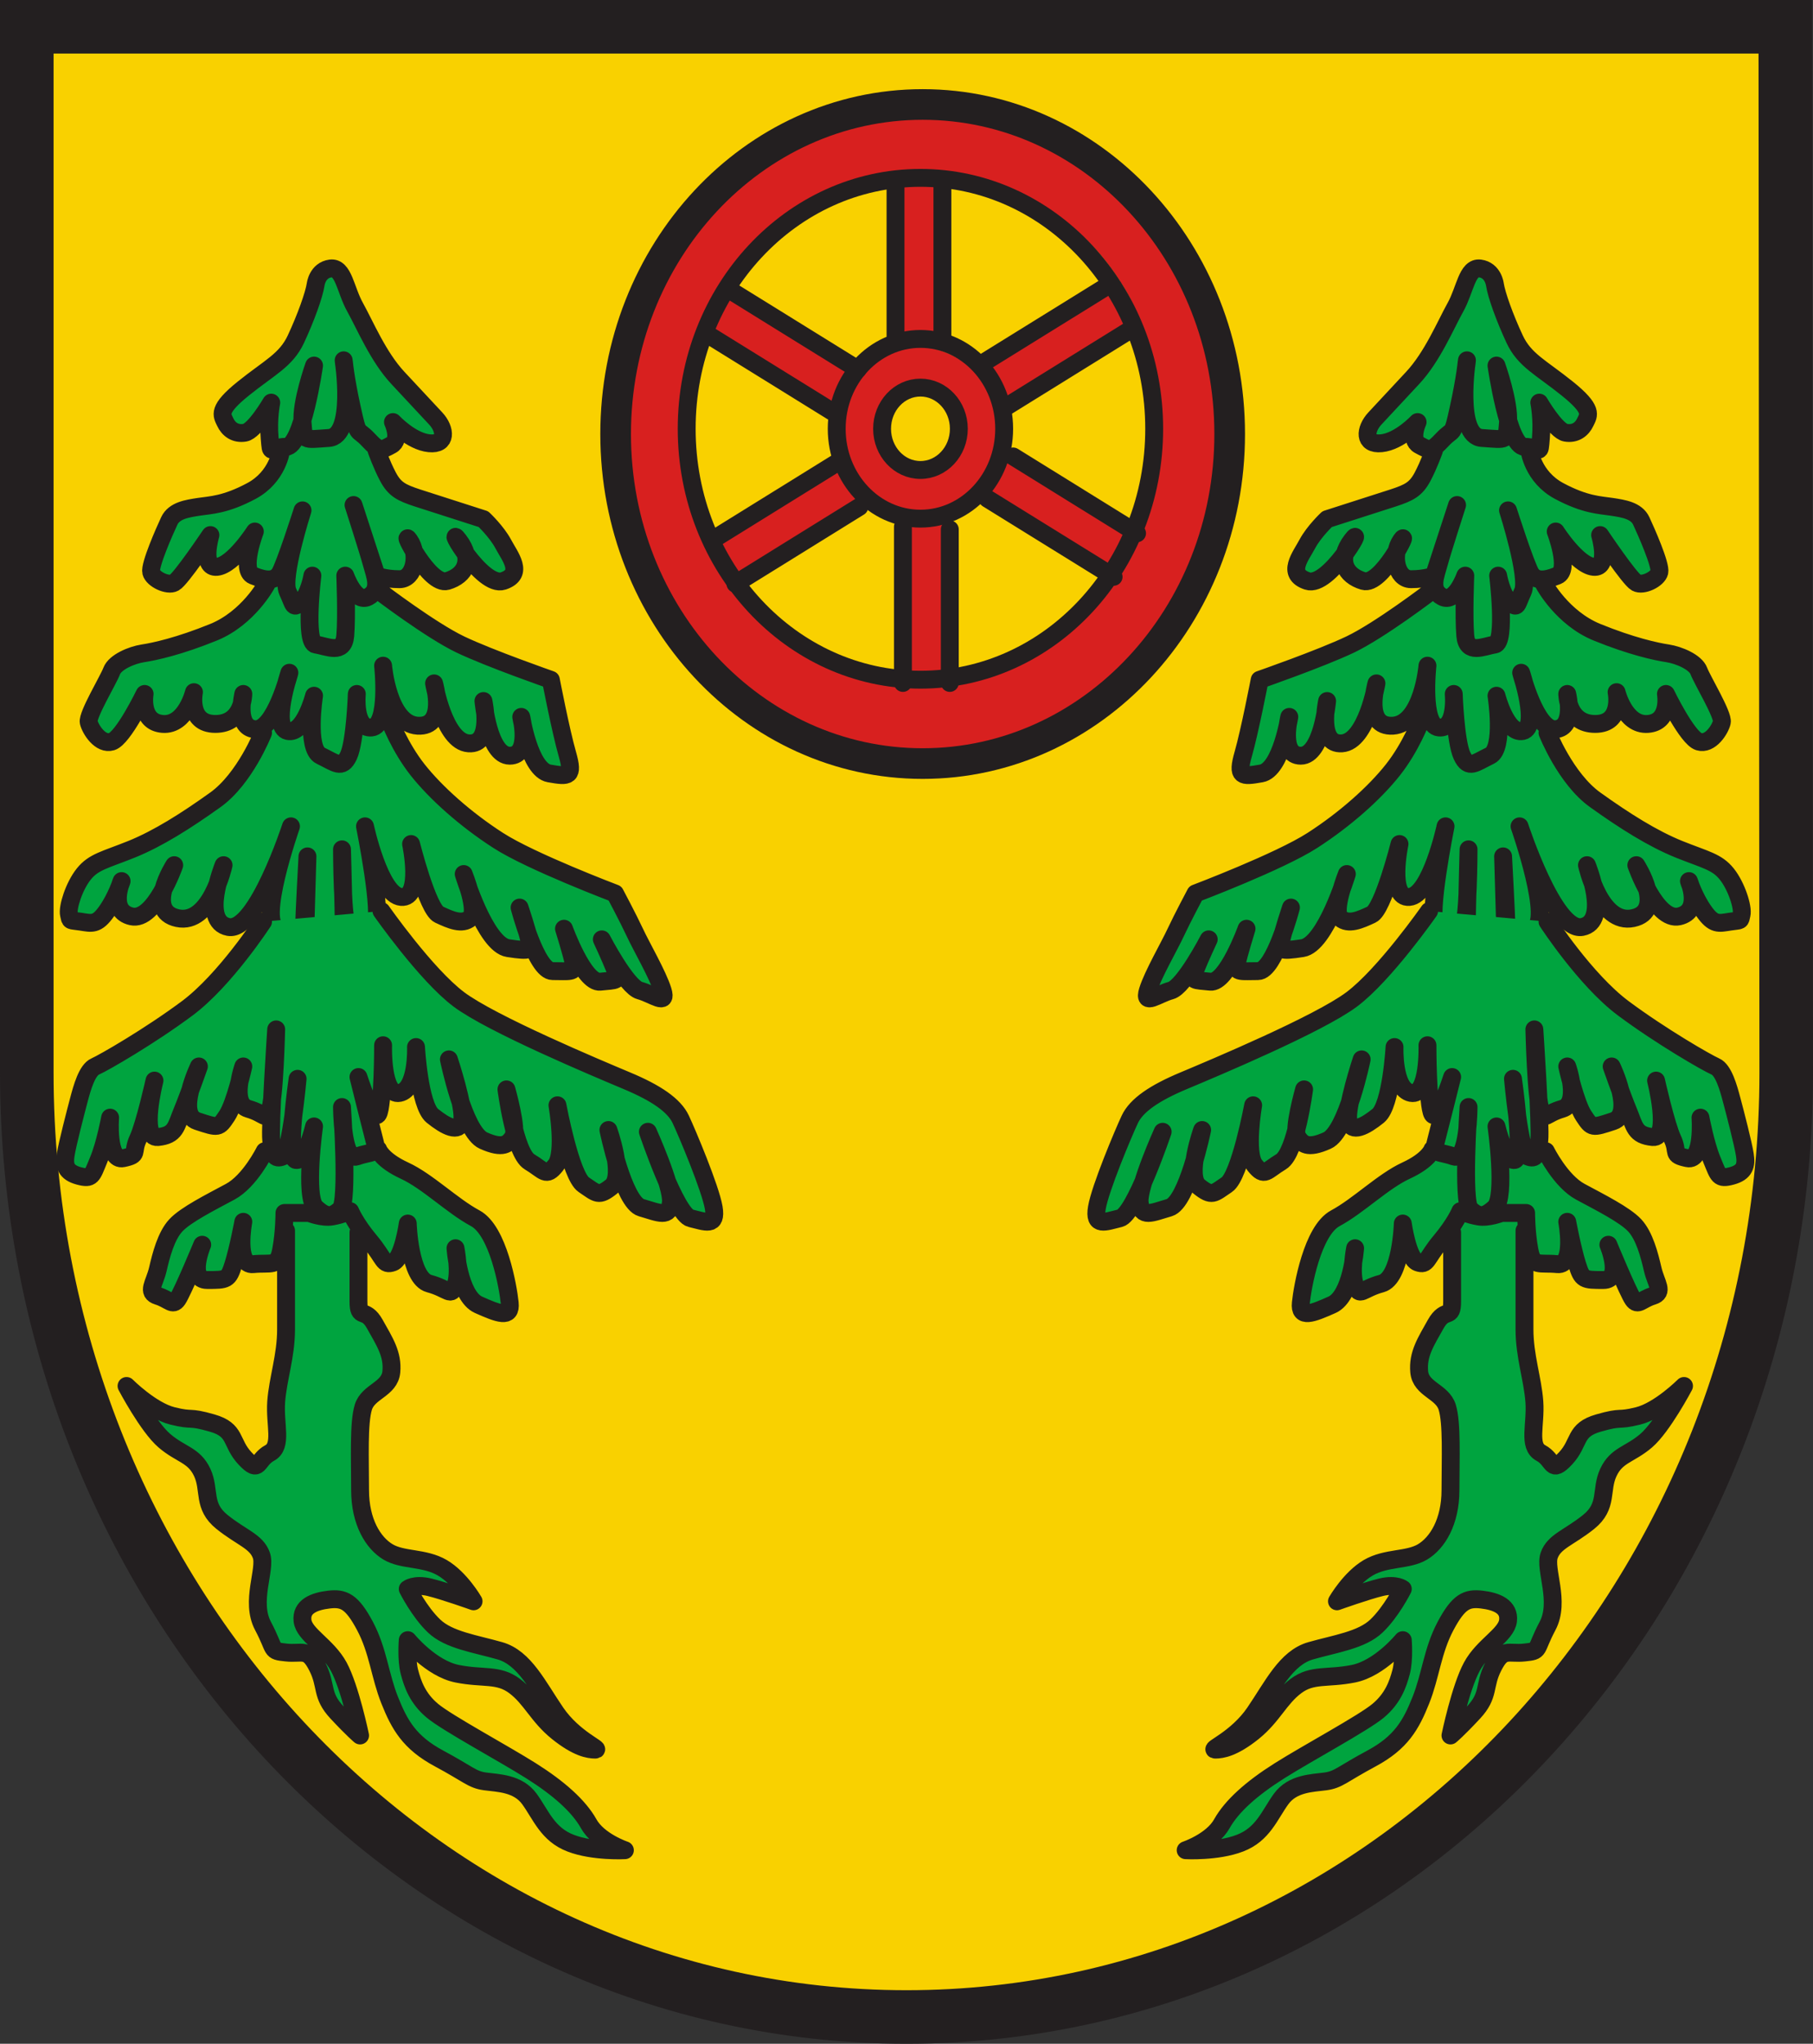 <?xml version="1.0" encoding="UTF-8" standalone="no"?>
<!-- Created with Inkscape (http://www.inkscape.org/) -->
<svg
   xmlns:dc="http://purl.org/dc/elements/1.1/"
   xmlns:cc="http://creativecommons.org/ns#"
   xmlns:rdf="http://www.w3.org/1999/02/22-rdf-syntax-ns#"
   xmlns:svg="http://www.w3.org/2000/svg"
   xmlns="http://www.w3.org/2000/svg"
   xmlns:sodipodi="http://sodipodi.sourceforge.net/DTD/sodipodi-0.dtd"
   xmlns:inkscape="http://www.inkscape.org/namespaces/inkscape"
   version="1.0"
   width="471.448"
   height="531.548"
   id="svg18774"
   sodipodi:version="0.32"
   inkscape:version="0.46"
   sodipodi:docname="Wappen_Bolstern.svg"
   inkscape:output_extension="org.inkscape.output.svg.inkscape">
  <rect width="100%" height="100%" fill="#333333" stroke="none"/>
  <sodipodi:namedview
     inkscape:window-height="850"
     inkscape:window-width="1440"
     inkscape:pageshadow="2"
     inkscape:pageopacity="0.0"
     guidetolerance="10.0"
     gridtolerance="10.0"
     objecttolerance="10.0"
     borderopacity="1.0"
     bordercolor="#666666"
     pagecolor="#ffffff"
     id="base"
     showgrid="false"
     inkscape:zoom="0.30550319"
     inkscape:cx="857.22391"
     inkscape:cy="395.76816"
     inkscape:window-x="-8"
     inkscape:window-y="22"
     inkscape:current-layer="svg18774" />
  <defs
     id="defs18776">
    <inkscape:perspective
       sodipodi:type="inkscape:persp3d"
       inkscape:vp_x="0 : 526.18109 : 1"
       inkscape:vp_y="0 : 1000 : 0"
       inkscape:vp_z="744.09448 : 526.18109 : 1"
       inkscape:persp3d-origin="372.04724 : 350.78739 : 1"
       id="perspective17" />
    <inkscape:perspective
       id="perspective2900"
       inkscape:persp3d-origin="230.06317 : 179.4325 : 1"
       inkscape:vp_z="460.12634 : 269.14874 : 1"
       inkscape:vp_y="0 : 1000 : 0"
       inkscape:vp_x="0 : 269.14874 : 1"
       sodipodi:type="inkscape:persp3d" />
    <clipPath
       id="clipPath3802"
       clipPathUnits="userSpaceOnUse">
      <path
         id="path3804"
         d="M 0.03,841.95 L 595.29,841.95 L 595.29,0.03 L 0.03,0.03 L 0.03,841.95 z" />
    </clipPath>
    <clipPath
       id="clipPath3796"
       clipPathUnits="userSpaceOnUse">
      <path
         id="path3798"
         d="M -0.138,841.445 L 595.138,841.445 L 595.138,-0.445 L -0.138,-0.445 L -0.138,841.445 z" />
    </clipPath>
    <inkscape:perspective
       id="perspective3788"
       inkscape:persp3d-origin="372.04724 : 350.78739 : 1"
       inkscape:vp_z="744.09448 : 526.18109 : 1"
       inkscape:vp_y="0 : 1000 : 0"
       inkscape:vp_x="0 : 526.18109 : 1"
       sodipodi:type="inkscape:persp3d" />
  </defs>
  <path
     style="fill:#f9d100;fill-opacity:1;stroke:#231f20;stroke-width:13.932;stroke-linecap:butt;stroke-linejoin:miter;stroke-miterlimit:4;stroke-dasharray:none;stroke-opacity:1"
     id="path1709"
     d="M 464.482,278.999 C 464.482,414.627 362.063,524.582 235.724,524.582 C 109.385,524.582 6.966,414.627 6.966,278.999 L 6.966,6.966 L 464.245,6.966 L 464.482,278.999 z" />
  <path
     style="fill:#00a43f;fill-opacity:1;fill-rule:evenodd;stroke:none;stroke-width:1px;stroke-linecap:butt;stroke-linejoin:miter;stroke-opacity:1"
     d="M 77.316,102.433 L 93.393,104.125 L 97.83,119.336 L 95.085,327.507 L 74.777,325.815 L 69.956,191.939 L 77.316,102.433 z"
     id="path5356"
     sodipodi:nodetypes="ccccccc" />
  <path
     style="fill:#00a43f;fill-opacity:1;fill-rule:evenodd;stroke:none;stroke-width:1px;stroke-linecap:butt;stroke-linejoin:miter;stroke-opacity:1"
     d="M 377.343,101.632 L 396.099,103.324 L 401.76,184.615 L 398.073,326.707 L 374.381,325.014 L 371.575,206.584 L 375.917,110.348 L 377.343,101.632 z"
     id="path5358"
     sodipodi:nodetypes="cccccccc" />
  <g
     id="g5376"
     transform="translate(159.746,-29.089)">
    <path
       sodipodi:nodetypes="cssssscccsscc"
       id="path5360"
       d="M 71.616,162.528 C 67.258,160.631 62.015,156.888 60.014,152.237 C 58.482,148.674 57.192,145.084 57.511,140.617 C 57.959,134.365 60.744,128.014 64.733,124.025 C 75.29,113.468 96.722,120.775 99.89,136.035 C 101.903,145.732 96.215,159.031 87.474,163.04 C 83.505,164.861 79.859,167.655 76.181,166.053 L 71.616,162.528 z M 86.756,148.972 C 89.845,143.629 92.841,131.932 81.26,130.627 C 76.826,130.127 74.252,130.831 71.12,134.937 C 66.917,140.447 68.58,147.36 74.295,150.864 L 86.756,148.972 z"
       style="opacity:1;fill:#d8201f;fill-opacity:1;fill-rule:nonzero;stroke:none;stroke-width:2.9;stroke-linecap:square;stroke-linejoin:miter;stroke-miterlimit:4;stroke-dasharray:none;stroke-opacity:1" />
    <path
       sodipodi:nodetypes="ccccc"
       id="path5362"
       d="M 74.393,160.618 L 85.865,164.854 L 86.838,219.572 L 73.727,208.895 L 74.393,160.618 z"
       style="opacity:1;fill:#d8201f;fill-opacity:1;fill-rule:nonzero;stroke:none;stroke-width:2.9;stroke-linecap:square;stroke-linejoin:miter;stroke-miterlimit:4;stroke-dasharray:none;stroke-opacity:1" />
    <path
       sodipodi:nodetypes="cssssssscccsssssccc"
       id="path5364"
       d="M 67.988,223.813 C 37.919,218.112 11.456,195.054 4.044,162.959 C 1.57,152.247 0.146,128.786 3.076,117.788 C 11.151,87.474 37.339,61.909 65.564,56.199 C 76.52,53.983 94.822,52.975 104.792,56.361 C 131.577,65.456 151.741,89.855 157.815,118.537 C 160.314,130.342 160.218,151.64 157.061,162.203 C 152.742,176.648 148.793,188.902 139.415,198.531 C 129.264,208.953 114.025,220.699 101.3,223.822 L 67.988,223.813 z M 120.623,188.105 C 135.227,173.641 141.935,157.791 140.958,136.238 C 140.25,120.607 137.584,109.726 128.098,97.399 C 120.101,87.007 106.754,78.113 94.021,75.145 C 86.562,73.406 73.345,73.414 66.549,75.162 C 47.178,80.145 31.859,95.582 24.517,114.753 C 20.838,124.358 18.918,130.71 18.986,142.034 C 22.544,174.716 34.022,192.027 63.255,201.282 C 88.989,208.179 102.066,206.457 120.623,188.105 z"
       style="opacity:1;fill:#d8201f;fill-opacity:1;fill-rule:nonzero;stroke:none;stroke-width:2.9;stroke-linecap:square;stroke-linejoin:miter;stroke-miterlimit:4;stroke-dasharray:none;stroke-opacity:1" />
    <path
       sodipodi:nodetypes="ccccc"
       id="path5366"
       d="M 72.7,73.342 L 84.465,74.341 L 84.132,119.051 L 72.7,117.385 L 72.7,73.342 z"
       style="opacity:1;fill:#d8201f;fill-opacity:1;fill-rule:nonzero;stroke:none;stroke-width:2.9;stroke-linecap:square;stroke-linejoin:miter;stroke-miterlimit:4;stroke-dasharray:none;stroke-opacity:1" />
    <path
       sodipodi:nodetypes="ccccc"
       id="path5368"
       d="M 95.268,123.273 L 132.377,101.847 C 129.327,106.061 137.489,107.603 137.947,111.884 C 137.29,112.495 97.66,140.328 97.512,134.945 L 95.268,123.273 z"
       style="opacity:1;fill:#d8201f;fill-opacity:1;fill-rule:nonzero;stroke:none;stroke-width:2.9;stroke-linecap:square;stroke-linejoin:miter;stroke-miterlimit:4;stroke-dasharray:none;stroke-opacity:1" />
    <path
       sodipodi:nodetypes="ccccc"
       id="path5370"
       d="M 96.737,157.068 L 102.948,147.208 C 111.268,155.803 124.901,160.537 134.878,166.908 C 135.254,167.279 129.275,178.284 128.726,178.261 C 119.166,167.936 108.075,165.198 96.737,157.068 z"
       style="opacity:1;fill:#d8201f;fill-opacity:1;fill-rule:nonzero;stroke:none;stroke-width:2.9;stroke-linecap:square;stroke-linejoin:miter;stroke-miterlimit:4;stroke-dasharray:none;stroke-opacity:1" />
    <path
       sodipodi:nodetypes="ccscc"
       id="path5372"
       d="M 24.103,169.214 C 33.088,164.617 49.181,153.202 57.55,150.823 C 60.626,154.94 69.59,155.168 64.9,158.146 C 54.239,164.914 22.072,192.14 27.906,178.308 C 26.164,175.351 26.754,171.336 24.103,169.214 z"
       style="opacity:1;fill:#d8201f;fill-opacity:1;fill-rule:nonzero;stroke:none;stroke-width:2.9;stroke-linecap:square;stroke-linejoin:miter;stroke-miterlimit:4;stroke-dasharray:none;stroke-opacity:1" />
    <path
       sodipodi:nodetypes="ccccc"
       id="path5374"
       d="M 20.582,112.343 L 27.571,102.994 L 62.01,125.927 C 60.92,128.091 56.691,133.877 55.393,135.917 C 48.648,129.116 22.216,118.714 20.582,112.343 z"
       style="opacity:1;fill:#d8201f;fill-opacity:1;fill-rule:nonzero;stroke:none;stroke-width:2.9;stroke-linecap:square;stroke-linejoin:miter;stroke-miterlimit:4;stroke-dasharray:none;stroke-opacity:1" />
  </g>
  <path
     style="fill:#00a43f;fill-opacity:1;stroke:#231f20;stroke-width:4.649;stroke-linecap:round;stroke-linejoin:round;stroke-miterlimit:4;stroke-dasharray:none;stroke-opacity:1"
     id="path1711"
     d="M 70.535,104.718 C 70.535,104.718 66.267,112.07 63.701,112.534 C 61.134,112.982 59.419,111.607 58.568,109.769 C 57.717,107.931 56.434,106.556 63.268,101.057 C 70.117,95.543 74.385,93.705 76.951,88.19 C 79.517,82.691 81.666,76.714 82.084,73.964 C 82.084,73.964 82.516,70.288 85.933,69.825 C 89.365,69.376 89.783,75.339 92.35,79.927 C 94.916,84.529 98.333,92.793 103.466,98.292 C 108.599,103.807 110.747,106.108 113.313,108.857 C 115.879,111.607 116.298,115.746 111.597,115.283 C 106.897,114.82 102.183,109.769 102.183,109.769 C 102.183,109.769 104.331,114.372 101.764,115.746 C 99.198,117.121 98.766,117.585 95.767,114.372 C 92.782,111.159 93.214,113.908 91.499,106.108 C 89.783,98.292 89.365,93.705 89.365,93.705 C 89.365,93.705 92.35,113.445 85.515,113.908 C 78.667,114.372 79.099,114.82 78.667,109.769 C 78.234,104.718 81.666,95.079 81.666,95.079 C 81.666,95.079 78.667,116.21 74.385,116.21 C 70.117,116.21 70.535,118.959 70.117,113.908 C 69.684,108.857 70.535,104.718 70.535,104.718 z M 73.101,117.121 C 73.101,117.121 72.251,124.01 65.402,127.686 C 58.568,131.348 54.718,131.348 51.72,131.811 C 48.735,132.274 45.304,132.737 44.02,135.487 C 42.737,138.237 38.888,146.964 39.32,148.802 C 39.752,150.64 43.602,152.478 45.304,151.551 C 47.019,150.64 54.718,139.163 54.718,139.163 C 54.718,139.163 52.152,147.875 56.434,147.427 C 60.702,146.964 66.267,138.237 66.267,138.237 C 66.267,138.237 62.417,148.338 65.835,149.713 C 69.252,151.103 71.4,151.103 72.683,149.265 C 73.966,147.427 78.667,132.737 78.667,132.737 C 78.667,132.737 73.101,150.177 74.817,153.853 C 76.533,157.529 76.1,158.44 78.234,156.602 C 80.382,154.764 81.233,149.713 81.233,149.713 C 81.233,149.713 79.099,167.167 82.084,167.631 C 85.083,168.079 89.365,170.38 89.783,165.329 C 90.215,160.278 89.783,149.713 89.783,149.713 C 89.783,149.713 92.35,157.066 95.767,155.227 C 99.198,153.389 97.482,149.713 96.631,146.5 C 95.767,143.287 91.931,131.348 91.931,131.348 L 97.915,149.713 C 97.915,149.713 100.049,150.64 103.898,150.64 C 107.748,150.64 109.031,144.214 106.465,140.538 C 103.898,136.862 111.597,152.478 116.298,151.103 C 120.998,149.713 123.146,145.589 119.297,140.538 C 115.447,135.487 125.28,152.926 130.845,151.103 C 136.397,149.265 132.547,144.662 130.845,141.449 C 129.13,138.237 125.713,135.024 125.713,135.024 C 125.713,135.024 112.881,130.899 108.599,129.524 C 104.331,128.135 102.615,127.223 100.899,124.01 C 99.198,120.797 97.915,117.121 97.915,117.121 M 69.252,152.015 C 69.252,152.015 64.551,160.742 55.569,164.418 C 46.587,168.079 40.171,169.469 37.186,169.917 C 34.187,170.38 29.919,172.218 29.054,174.505 C 28.204,176.806 22.638,185.996 23.071,187.834 C 23.503,189.657 26.069,193.797 29.054,192.885 C 32.053,191.959 37.604,180.482 37.604,180.482 C 37.604,180.482 36.321,187.834 42.319,188.283 C 48.302,188.746 50.436,180.019 50.436,180.019 C 50.436,180.019 48.735,188.283 56.001,188.283 C 63.268,188.283 63.268,180.482 63.268,180.482 C 63.268,180.482 61.134,189.209 66.267,189.657 C 71.4,190.121 75.249,174.968 75.249,174.968 C 75.249,174.968 70.535,189.209 74.817,190.121 C 79.099,191.047 81.666,180.945 81.666,180.945 C 81.666,180.945 79.517,194.708 83.367,196.547 C 87.217,198.385 88.932,200.223 90.648,196.547 C 92.35,192.885 92.782,180.482 92.782,180.482 C 92.782,180.482 91.931,189.657 96.631,189.209 C 101.332,188.746 99.616,173.13 99.616,173.13 C 99.616,173.13 100.899,188.283 108.599,188.746 C 116.298,189.209 112.881,177.733 112.881,177.733 C 112.881,177.733 115.447,192.885 121.863,193.334 C 128.279,193.797 125.713,182.32 125.713,182.32 C 125.713,182.32 126.996,196.547 132.547,196.547 C 138.112,196.547 135.546,186.445 135.546,186.445 C 135.546,186.445 137.68,200.223 142.813,201.149 C 147.945,202.061 149.229,202.061 147.527,196.098 C 145.811,190.121 143.245,176.806 143.245,176.806 C 143.245,176.806 127.414,171.292 119.729,167.631 C 112.03,163.955 98.766,153.853 98.766,153.853 M 68.401,190.584 C 68.401,190.584 63.701,202.524 56.001,208.023 C 48.302,213.537 41.036,218.125 34.187,220.89 C 27.353,223.639 24.354,224.102 21.788,227.315 C 19.221,230.528 17.506,236.042 17.938,237.866 C 18.37,239.704 17.938,239.255 20.937,239.704 C 23.922,240.167 25.205,240.63 27.771,236.954 C 30.338,233.278 31.621,229.153 31.621,229.153 C 31.621,229.153 28.204,236.954 34.187,238.329 C 40.171,239.704 45.304,225.014 45.304,225.014 C 45.304,225.014 37.604,236.954 46.168,238.792 C 54.718,240.63 58.136,225.014 58.136,225.014 C 58.136,225.014 52.152,239.704 59.419,241.093 C 66.685,242.468 75.668,214.912 75.668,214.912 C 75.668,214.912 66.685,240.63 72.251,241.542 C 77.816,242.468 79.099,242.917 79.099,240.63 C 79.099,238.329 79.95,222.728 79.95,222.728 L 79.099,252.107 C 79.099,252.107 79.95,253.482 82.516,253.945 C 85.083,254.408 88.932,256.231 89.365,253.018 C 89.783,249.806 88.932,220.89 88.932,220.89 C 88.932,220.89 88.932,241.093 90.648,241.542 C 92.35,242.005 95.348,242.917 97.482,240.63 C 99.616,238.329 94.916,214.912 94.916,214.912 C 94.916,214.912 98.766,232.83 104.331,233.278 C 109.882,233.741 106.897,219.515 106.897,219.515 C 106.897,219.515 111.165,236.491 114.164,237.866 C 117.163,239.255 120.147,240.63 122.295,238.792 C 124.429,236.954 120.58,227.315 120.58,227.315 C 120.58,227.315 126.131,245.681 132.129,246.593 C 138.112,247.519 138.112,247.056 137.68,244.755 C 137.261,242.468 135.113,236.042 135.113,236.042 C 135.113,236.042 139.395,252.57 143.677,252.57 C 147.945,252.57 149.661,253.018 149.229,250.732 C 148.81,248.431 146.662,241.542 146.662,241.542 C 146.662,241.542 151.795,255.783 156.077,255.32 C 160.345,254.856 161.21,255.32 159.927,252.107 C 158.643,248.894 156.495,244.306 156.495,244.306 C 156.495,244.306 162.911,256.695 166.343,257.621 C 169.76,258.533 173.609,261.745 172.326,257.621 C 171.043,253.482 166.761,246.144 165.059,242.468 C 163.344,238.792 159.927,232.366 159.927,232.366 C 159.927,232.366 138.112,224.102 129.562,218.588 C 120.998,213.074 113.313,206.185 108.599,200.223 C 103.898,194.26 101.332,187.371 101.332,187.371" />
  <path
     style="fill:#00a43f;fill-opacity:1;stroke:#231f20;stroke-width:4.649;stroke-linecap:round;stroke-linejoin:round;stroke-miterlimit:4;stroke-dasharray:none;stroke-opacity:1"
     id="path1713"
     d="M 68.401,239.704 C 68.401,239.704 58.568,254.856 48.735,262.209 C 38.888,269.546 26.92,276.435 24.786,277.362 C 22.638,278.273 21.355,282.861 20.504,286.089 C 19.654,289.301 17.506,297.565 17.087,300.315 C 16.655,303.065 17.087,304.903 20.504,305.829 C 23.922,306.741 23.922,305.829 25.637,301.69 C 27.353,297.565 28.636,290.676 28.636,290.676 C 28.636,290.676 27.771,302.153 32.053,301.226 C 36.321,300.315 34.187,299.852 35.903,296.176 C 37.604,292.514 40.171,281.038 40.171,281.038 C 40.171,281.038 36.321,296.176 41.036,295.727 C 45.736,295.264 45.736,292.963 47.451,288.838 C 49.153,284.699 51.72,277.362 51.72,277.362 C 51.72,277.362 45.736,289.75 51.301,291.588 C 56.852,293.426 56.852,293.426 59,290.213 C 61.134,287 63.268,277.362 63.268,277.362 C 63.268,277.362 59.851,287 64.551,288.375 C 69.252,289.75 68.833,291.588 70.117,288.838 C 71.4,286.089 71.818,267.723 71.818,267.723 C 71.818,267.723 70.117,292.963 70.535,296.639 C 70.967,300.315 71.4,301.69 73.534,300.778 C 75.668,299.852 77.384,280.574 77.384,280.574 C 77.384,280.574 74.385,301.226 76.951,301.69 C 79.517,302.153 81.666,292.963 81.666,292.963 C 81.666,292.963 79.099,311.328 82.084,314.093 C 85.083,316.843 86.366,316.379 88.5,314.541 C 90.648,312.718 88.932,287.912 88.932,287.912 C 88.932,287.912 88.932,302.153 92.782,300.778 C 96.631,299.403 98.333,300.315 97.482,297.102 C 96.631,293.889 93.214,280.111 93.214,280.111 C 93.214,280.111 97.05,292.051 98.333,289.75 C 99.616,287.463 99.616,271.847 99.616,271.847 C 99.616,271.847 99.198,285.162 103.898,284.251 C 108.599,283.324 108.18,272.311 108.18,272.311 C 108.18,272.311 109.031,287.463 112.448,290.213 C 115.879,292.963 119.297,294.801 120.147,291.588 C 120.998,288.375 116.73,275.523 116.73,275.523 C 116.73,275.523 120.58,294.352 125.713,296.639 C 130.845,298.94 132.129,297.565 133.412,295.727 C 134.695,293.889 131.696,283.324 131.696,283.324 C 131.696,283.324 133.83,299.852 137.68,302.153 C 141.529,304.454 141.962,306.277 144.528,303.065 C 147.095,299.852 144.961,287.463 144.961,287.463 C 144.961,287.463 148.378,305.829 151.795,308.115 C 155.226,310.417 155.645,311.328 159.062,308.579 C 162.493,305.829 158.211,293.889 158.211,293.889 C 158.211,293.889 162.061,312.718 166.761,314.093 C 171.475,315.468 174.042,316.843 174.46,312.718 C 174.893,308.579 168.477,294.352 168.477,294.352 C 168.477,294.352 175.743,315.931 179.593,316.843 C 183.443,317.769 186.441,319.144 185.59,314.093 C 184.726,309.042 178.742,294.801 177.027,291.14 C 175.325,287.463 170.611,284.251 162.911,281.038 C 155.226,277.81 127.847,266.333 119.297,259.907 C 110.747,253.482 99.198,236.954 99.198,236.954 M 68.833,299.403 C 68.833,299.403 64.984,307.204 59.851,309.954 C 54.718,312.718 48.302,315.931 45.736,318.681 C 43.17,321.43 41.886,326.481 41.036,330.157 C 40.171,333.833 38.037,336.12 41.036,337.046 C 44.02,337.958 44.885,339.796 46.168,337.958 C 47.451,336.12 52.584,323.732 52.584,323.732 C 52.584,323.732 48.735,332.907 53.867,332.907 C 59,332.907 59.419,332.907 60.702,328.782 C 61.985,324.643 63.268,317.769 63.268,317.769 C 63.268,317.769 61.134,329.246 65.835,328.782 C 70.535,328.319 72.251,329.694 73.101,325.106 C 73.966,320.519 73.966,315.468 73.966,315.468 L 80.382,315.468 C 80.382,315.468 83.799,316.843 86.366,316.379 C 88.932,315.931 91.066,315.004 91.066,315.004 C 91.066,315.004 92.35,318.217 96.199,322.805 C 100.049,327.408 99.616,329.246 102.183,328.319 C 104.749,327.408 106.032,318.217 106.032,318.217 C 106.032,318.217 106.465,332.459 111.597,333.833 C 116.73,335.208 117.163,337.51 118.446,334.297 C 119.729,331.084 118.446,324.643 118.446,324.643 C 118.446,324.643 119.297,337.046 124.429,339.348 C 129.562,341.634 132.98,343.009 132.547,338.884 C 132.129,334.745 129.562,320.055 123.579,316.843 C 117.581,313.63 111.165,307.204 105.181,304.454 C 99.198,301.69 98.333,298.94 98.333,298.94 M 74.385,320.055 C 74.385,320.055 74.385,338.884 74.385,345.773 C 74.385,352.662 72.251,358.625 71.818,364.587 C 71.4,370.565 73.534,376.079 70.117,377.902 C 66.685,379.74 67.55,383.416 63.701,379.292 C 59.851,375.152 61.567,371.94 55.151,370.102 C 48.735,368.263 50.436,369.638 44.885,368.263 C 39.32,366.889 32.904,360.463 32.904,360.463 C 32.904,360.463 38.469,371.028 42.737,374.689 C 47.019,378.365 50.436,378.365 52.584,382.953 C 54.718,387.556 52.584,391.68 57.717,395.819 C 62.85,399.944 66.685,400.87 67.969,404.532 C 69.252,408.208 64.984,416.472 68.401,422.897 C 71.818,429.338 70.117,429.338 74.385,429.786 C 78.667,430.25 79.95,428.411 82.516,433.462 C 85.083,438.513 83.367,440.815 87.649,445.402 C 91.931,449.99 93.633,451.365 93.633,451.365 C 93.633,451.365 91.066,438.977 88.081,433.462 C 85.083,427.948 79.099,425.199 78.667,421.522 C 78.234,417.846 81.666,416.472 85.515,416.023 C 89.365,415.56 91.499,416.472 94.916,422.897 C 98.333,429.338 98.766,435.764 101.332,442.189 C 103.898,448.615 106.465,453.203 114.164,457.342 C 121.863,461.467 122.714,462.842 126.131,463.305 C 129.562,463.768 134.695,463.768 137.68,467.892 C 140.679,472.032 142.394,477.083 148.378,479.369 C 154.361,481.67 162.493,481.207 162.493,481.207 C 162.493,481.207 155.645,478.921 153.078,474.318 C 150.512,469.731 145.379,465.143 138.112,460.555 C 130.845,455.967 116.298,448.152 112.448,444.939 C 108.599,441.726 107.315,438.05 106.465,434.837 C 105.614,431.624 106.032,426.573 106.032,426.573 C 106.032,426.573 112.03,433.926 118.864,435.3 C 125.713,436.675 129.562,435.3 133.83,438.513 C 138.112,441.726 139.828,446.314 144.961,450.453 C 150.093,454.578 153.078,455.041 154.794,455.041 C 156.495,455.041 149.229,452.291 144.528,445.402 C 139.828,438.513 136.397,431.161 129.981,429.338 C 123.579,427.5 116.73,426.573 112.881,422.897 C 109.031,419.236 106.032,413.259 106.032,413.259 C 106.032,413.259 107.748,411.884 111.597,412.795 C 115.447,413.722 123.146,416.472 123.146,416.472 C 123.146,416.472 119.729,410.509 115.015,407.744 C 110.314,404.995 104.749,405.921 100.899,403.62 C 97.05,401.319 93.633,395.819 93.633,387.556 C 93.633,379.292 93.214,370.102 94.483,365.977 C 95.767,361.838 101.332,361.374 101.764,356.787 C 102.183,352.199 100.049,348.986 97.482,344.399 C 94.916,339.796 93.214,343.472 93.214,338.421 C 93.214,333.37 93.214,320.519 93.214,320.519" />
  <path
     style="fill:#00a43f;fill-opacity:1;stroke:#231f20;stroke-width:4.649;stroke-linecap:round;stroke-linejoin:round;stroke-miterlimit:4;stroke-dasharray:none;stroke-opacity:1"
     id="path1715"
     d="M 400.275,104.718 C 400.275,104.718 404.543,112.07 407.11,112.534 C 409.676,112.982 411.391,111.607 412.242,109.769 C 413.107,107.931 414.39,106.556 407.542,101.057 C 400.693,95.543 396.425,93.705 393.859,88.19 C 391.293,82.691 389.145,76.714 388.726,73.964 C 388.726,73.964 388.294,70.288 384.877,69.825 C 381.459,69.376 381.027,75.339 378.461,79.927 C 375.894,84.529 372.477,92.793 367.344,98.292 C 362.211,103.807 360.077,106.108 357.511,108.857 C 354.945,111.607 354.512,115.746 359.213,115.283 C 363.927,114.82 368.628,109.769 368.628,109.769 C 368.628,109.769 366.48,114.372 369.046,115.746 C 371.612,117.121 372.045,117.585 375.044,114.372 C 378.028,111.159 377.61,113.908 379.311,106.108 C 381.027,98.292 381.459,93.705 381.459,93.705 C 381.459,93.705 378.461,113.445 385.309,113.908 C 392.144,114.372 391.711,114.82 392.144,109.769 C 392.576,104.718 389.145,95.079 389.145,95.079 C 389.145,95.079 392.144,116.21 396.425,116.21 C 400.693,116.21 400.275,118.959 400.693,113.908 C 401.126,108.857 400.275,104.718 400.275,104.718 z M 397.709,117.121 C 397.709,117.121 398.559,124.01 405.408,127.686 C 412.242,131.348 416.092,131.348 419.091,131.811 C 422.075,132.274 425.507,132.737 426.79,135.487 C 428.073,138.237 431.923,146.964 431.49,148.802 C 431.058,150.64 427.208,152.478 425.507,151.551 C 423.791,150.64 416.092,139.163 416.092,139.163 C 416.092,139.163 418.658,147.875 414.39,147.427 C 410.108,146.964 404.543,138.237 404.543,138.237 C 404.543,138.237 408.393,148.338 404.975,149.713 C 401.558,151.103 399.41,151.103 398.127,149.265 C 396.844,147.427 392.144,132.737 392.144,132.737 C 392.144,132.737 397.709,150.177 395.993,153.853 C 394.277,157.529 394.71,158.44 392.576,156.602 C 390.442,154.764 389.577,149.713 389.577,149.713 C 389.577,149.713 391.711,167.167 388.726,167.631 C 385.727,168.079 381.459,170.38 381.027,165.329 C 380.595,160.278 381.027,149.713 381.027,149.713 C 381.027,149.713 378.461,157.066 375.044,155.227 C 371.612,153.389 373.328,149.713 374.179,146.5 C 375.044,143.287 378.893,131.348 378.893,131.348 L 372.896,149.713 C 372.896,149.713 370.761,150.64 366.912,150.64 C 363.062,150.64 361.779,144.214 364.346,140.538 C 366.912,136.862 359.213,152.478 354.512,151.103 C 349.812,149.713 347.664,145.589 351.514,140.538 C 355.363,135.487 345.53,152.926 339.965,151.103 C 334.414,149.265 338.263,144.662 339.965,141.449 C 341.68,138.237 345.098,135.024 345.098,135.024 C 345.098,135.024 357.93,130.899 362.211,129.524 C 366.48,128.135 368.195,127.223 369.911,124.01 C 371.612,120.797 372.896,117.121 372.896,117.121 M 401.558,152.015 C 401.558,152.015 406.259,160.742 415.241,164.418 C 424.223,168.079 430.639,169.469 433.624,169.917 C 436.623,170.38 440.905,172.218 441.756,174.505 C 442.607,176.806 448.172,185.996 447.74,187.834 C 447.321,189.657 444.755,193.797 441.756,192.885 C 438.757,191.959 433.206,180.482 433.206,180.482 C 433.206,180.482 434.489,187.834 428.492,188.283 C 422.508,188.746 420.374,180.019 420.374,180.019 C 420.374,180.019 422.075,188.283 414.809,188.283 C 407.542,188.283 407.542,180.482 407.542,180.482 C 407.542,180.482 409.676,189.209 404.543,189.657 C 399.41,190.121 395.561,174.968 395.561,174.968 C 395.561,174.968 400.275,189.209 395.993,190.121 C 391.711,191.047 389.145,180.945 389.145,180.945 C 389.145,180.945 391.293,194.708 387.443,196.547 C 383.593,198.385 381.878,200.223 380.176,196.547 C 378.461,192.885 378.028,180.482 378.028,180.482 C 378.028,180.482 378.893,189.657 374.179,189.209 C 369.478,188.746 371.194,173.13 371.194,173.13 C 371.194,173.13 369.911,188.283 362.211,188.746 C 354.512,189.209 357.93,177.733 357.93,177.733 C 357.93,177.733 355.363,192.885 348.947,193.334 C 342.531,193.797 345.098,182.32 345.098,182.32 C 345.098,182.32 343.814,196.547 338.263,196.547 C 332.698,196.547 335.264,186.445 335.264,186.445 C 335.264,186.445 333.13,200.223 327.998,201.149 C 322.865,202.061 321.582,202.061 323.297,196.098 C 324.999,190.121 327.565,176.806 327.565,176.806 C 327.565,176.806 343.396,171.292 351.095,167.631 C 358.794,163.955 372.045,153.853 372.045,153.853 M 402.409,190.584 C 402.409,190.584 407.11,202.524 414.809,208.023 C 422.508,213.537 429.775,218.125 436.623,220.89 C 443.471,223.639 446.456,224.102 449.023,227.315 C 451.589,230.528 453.305,236.042 452.872,237.866 C 452.44,239.704 452.872,239.255 449.874,239.704 C 446.889,240.167 445.605,240.63 443.039,236.954 C 440.473,233.278 439.189,229.153 439.189,229.153 C 439.189,229.153 442.607,236.954 436.623,238.329 C 430.639,239.704 425.507,225.014 425.507,225.014 C 425.507,225.014 433.206,236.954 424.642,238.792 C 416.092,240.63 412.675,225.014 412.675,225.014 C 412.675,225.014 418.658,239.704 411.391,241.093 C 404.125,242.468 395.142,214.912 395.142,214.912 C 395.142,214.912 404.125,240.63 398.559,241.542 C 392.994,242.468 391.711,242.917 391.711,240.63 C 391.711,238.329 390.86,222.728 390.86,222.728 L 391.711,252.107 C 391.711,252.107 390.86,253.482 388.294,253.945 C 385.727,254.408 381.878,256.231 381.459,253.018 C 381.027,249.806 381.878,220.89 381.878,220.89 C 381.878,220.89 381.878,241.093 380.176,241.542 C 378.461,242.005 375.462,242.917 373.328,240.63 C 371.194,238.329 375.894,214.912 375.894,214.912 C 375.894,214.912 372.045,232.83 366.48,233.278 C 360.928,233.741 363.927,219.515 363.927,219.515 C 363.927,219.515 359.645,236.491 356.646,237.866 C 353.662,239.255 350.663,240.63 348.529,238.792 C 346.381,236.954 350.23,227.315 350.23,227.315 C 350.23,227.315 344.679,245.681 338.682,246.593 C 332.698,247.519 332.698,247.056 333.13,244.755 C 333.563,242.468 335.697,236.042 335.697,236.042 C 335.697,236.042 331.415,252.57 327.147,252.57 C 322.865,252.57 321.149,253.018 321.582,250.732 C 322.014,248.431 324.148,241.542 324.148,241.542 C 324.148,241.542 319.015,255.783 314.733,255.32 C 310.465,254.856 309.601,255.32 310.884,252.107 C 312.167,248.894 314.315,244.306 314.315,244.306 C 314.315,244.306 307.899,256.695 304.468,257.621 C 301.05,258.533 297.201,261.745 298.484,257.621 C 299.767,253.482 304.049,246.144 305.751,242.468 C 307.466,238.792 310.884,232.366 310.884,232.366 C 310.884,232.366 332.698,224.102 341.248,218.588 C 349.812,213.074 357.511,206.185 362.211,200.223 C 366.912,194.26 369.478,187.371 369.478,187.371" />
  <path
     style="fill:#00a43f;fill-opacity:1;stroke:#231f20;stroke-width:4.649;stroke-linecap:round;stroke-linejoin:round;stroke-miterlimit:4;stroke-dasharray:none;stroke-opacity:1"
     id="path1717"
     d="M 402.409,239.704 C 402.409,239.704 412.242,254.856 422.075,262.209 C 431.923,269.546 443.89,276.435 446.038,277.362 C 448.172,278.273 449.455,282.861 450.306,286.089 C 451.171,289.301 453.305,297.565 453.723,300.315 C 454.155,303.065 453.723,304.903 450.306,305.829 C 446.889,306.741 446.889,305.829 445.173,301.69 C 443.471,297.565 442.188,290.676 442.188,290.676 C 442.188,290.676 443.039,302.153 438.757,301.226 C 434.489,300.315 436.623,299.852 434.907,296.176 C 433.206,292.514 430.639,281.038 430.639,281.038 C 430.639,281.038 434.489,296.176 429.775,295.727 C 425.074,295.264 425.074,292.963 423.359,288.838 C 421.657,284.699 419.091,277.362 419.091,277.362 C 419.091,277.362 425.074,289.75 419.509,291.588 C 413.958,293.426 413.958,293.426 411.824,290.213 C 409.676,287 407.542,277.362 407.542,277.362 C 407.542,277.362 410.959,287 406.259,288.375 C 401.558,289.75 401.977,291.588 400.693,288.838 C 399.41,286.089 398.992,267.723 398.992,267.723 C 398.992,267.723 400.693,292.963 400.275,296.639 C 399.843,300.315 399.41,301.69 397.276,300.778 C 395.142,299.852 393.427,280.574 393.427,280.574 C 393.427,280.574 396.425,301.226 393.859,301.69 C 391.293,302.153 389.145,292.963 389.145,292.963 C 389.145,292.963 391.711,311.328 388.726,314.093 C 385.727,316.843 384.444,316.379 382.31,314.541 C 380.176,312.718 381.878,287.912 381.878,287.912 C 381.878,287.912 381.878,302.153 378.028,300.778 C 374.179,299.403 372.477,300.315 373.328,297.102 C 374.179,293.889 377.61,280.111 377.61,280.111 C 377.61,280.111 373.76,292.051 372.477,289.75 C 371.194,287.463 371.194,271.847 371.194,271.847 C 371.194,271.847 371.612,285.162 366.912,284.251 C 362.211,283.324 362.63,272.311 362.63,272.311 C 362.63,272.311 361.779,287.463 358.362,290.213 C 354.945,292.963 351.514,294.801 350.663,291.588 C 349.812,288.375 354.08,275.523 354.08,275.523 C 354.08,275.523 350.23,294.352 345.098,296.639 C 339.965,298.94 338.682,297.565 337.398,295.727 C 336.115,293.889 339.114,283.324 339.114,283.324 C 339.114,283.324 336.98,299.852 333.13,302.153 C 329.281,304.454 328.848,306.277 326.282,303.065 C 323.716,299.852 325.864,287.463 325.864,287.463 C 325.864,287.463 322.432,305.829 319.015,308.115 C 315.598,310.417 315.166,311.328 311.748,308.579 C 308.317,305.829 312.599,293.889 312.599,293.889 C 312.599,293.889 308.75,312.718 304.049,314.093 C 299.349,315.468 296.782,316.843 296.35,312.718 C 295.918,308.579 302.334,294.352 302.334,294.352 C 302.334,294.352 295.067,315.931 291.217,316.843 C 287.368,317.769 284.369,319.144 285.234,314.093 C 286.084,309.042 292.068,294.801 293.784,291.14 C 295.499,287.463 300.2,284.251 307.899,281.038 C 315.598,277.81 342.964,266.333 351.514,259.907 C 360.077,253.482 371.612,236.954 371.612,236.954 M 401.977,299.403 C 401.977,299.403 405.826,307.204 410.959,309.954 C 416.092,312.718 422.508,315.931 425.074,318.681 C 427.641,321.43 428.924,326.481 429.775,330.157 C 430.639,333.833 432.774,336.12 429.775,337.046 C 426.79,337.958 425.925,339.796 424.642,337.958 C 423.359,336.12 418.24,323.732 418.24,323.732 C 418.24,323.732 422.075,332.907 416.957,332.907 C 411.824,332.907 411.391,332.907 410.108,328.782 C 408.825,324.643 407.542,317.769 407.542,317.769 C 407.542,317.769 409.676,329.246 404.975,328.782 C 400.275,328.319 398.559,329.694 397.709,325.106 C 396.844,320.519 396.844,315.468 396.844,315.468 L 390.442,315.468 C 390.442,315.468 387.011,316.843 384.444,316.379 C 381.878,315.931 379.744,315.004 379.744,315.004 C 379.744,315.004 378.461,318.217 374.611,322.805 C 370.761,327.408 371.194,329.246 368.628,328.319 C 366.061,327.408 364.778,318.217 364.778,318.217 C 364.778,318.217 364.346,332.459 359.213,333.833 C 354.08,335.208 353.662,337.51 352.378,334.297 C 351.095,331.084 352.378,324.643 352.378,324.643 C 352.378,324.643 351.514,337.046 346.381,339.348 C 341.248,341.634 337.831,343.009 338.263,338.884 C 338.682,334.745 341.248,320.055 347.245,316.843 C 353.229,313.63 359.645,307.204 365.629,304.454 C 371.612,301.69 372.477,298.94 372.477,298.94 M 396.425,320.055 C 396.425,320.055 396.425,338.884 396.425,345.773 C 396.425,352.662 398.559,358.625 398.992,364.587 C 399.41,370.565 397.276,376.079 400.693,377.902 C 404.125,379.74 403.26,383.416 407.11,379.292 C 410.959,375.152 409.258,371.94 415.673,370.102 C 422.075,368.263 420.374,369.638 425.925,368.263 C 431.49,366.889 437.906,360.463 437.906,360.463 C 437.906,360.463 432.341,371.028 428.073,374.689 C 423.791,378.365 420.374,378.365 418.24,382.953 C 416.092,387.556 418.24,391.68 413.107,395.819 C 407.974,399.944 404.125,400.87 402.841,404.532 C 401.558,408.208 405.826,416.472 402.409,422.897 C 398.992,429.338 400.693,429.338 396.425,429.786 C 392.144,430.25 390.86,428.411 388.294,433.462 C 385.727,438.513 387.443,440.815 383.161,445.402 C 378.893,449.99 377.177,451.365 377.177,451.365 C 377.177,451.365 379.744,438.977 382.743,433.462 C 385.727,427.948 391.711,425.199 392.144,421.522 C 392.576,417.846 389.145,416.472 385.309,416.023 C 381.459,415.56 379.311,416.472 375.894,422.897 C 372.477,429.338 372.045,435.764 369.478,442.189 C 366.912,448.615 364.346,453.203 356.646,457.342 C 348.947,461.467 348.096,462.842 344.679,463.305 C 341.248,463.768 336.115,463.768 333.13,467.892 C 330.132,472.032 328.43,477.083 322.432,479.369 C 316.449,481.67 308.317,481.207 308.317,481.207 C 308.317,481.207 315.166,478.921 317.732,474.318 C 320.298,469.731 325.431,465.143 332.698,460.555 C 339.965,455.967 354.512,448.152 358.362,444.939 C 362.211,441.726 363.495,438.05 364.346,434.837 C 365.196,431.624 364.778,426.573 364.778,426.573 C 364.778,426.573 358.794,433.926 351.946,435.3 C 345.098,436.675 341.248,435.3 336.98,438.513 C 332.698,441.726 330.982,446.314 325.864,450.453 C 320.731,454.578 317.732,455.041 316.016,455.041 C 314.315,455.041 321.582,452.291 326.282,445.402 C 330.982,438.513 334.414,431.161 340.829,429.338 C 347.245,427.5 354.08,426.573 357.93,422.897 C 361.779,419.236 364.778,413.259 364.778,413.259 C 364.778,413.259 363.062,411.884 359.213,412.795 C 355.363,413.722 347.664,416.472 347.664,416.472 C 347.664,416.472 351.095,410.509 355.796,407.744 C 360.496,404.995 366.061,405.921 369.911,403.62 C 373.76,401.319 377.177,395.819 377.177,387.556 C 377.177,379.292 377.61,370.102 376.327,365.977 C 375.044,361.838 369.478,361.374 369.046,356.787 C 368.628,352.199 370.761,348.986 373.328,344.399 C 375.894,339.796 377.61,343.472 377.61,338.421 C 377.61,333.37 377.61,320.519 377.61,320.519" />
  <g
     id="g5400"
     transform="translate(160.781,-28.513)">
    <path
       d="M 79.145,227.103 C 123.234,227.103 158.982,188.728 158.982,141.401 C 158.982,94.06 123.234,55.685 79.145,55.685 C 35.056,55.685 -0.692,94.06 -0.692,141.401 C -0.692,188.728 35.056,227.103 79.145,227.103 z"
       id="path1721"
       style="fill:none;stroke:#231f20;stroke-width:7.969;stroke-linecap:round;stroke-linejoin:round;stroke-miterlimit:4;stroke-dasharray:none;stroke-opacity:1" />
    <path
       d="M 72.087,116.61 L 72.087,76.666 M 84.278,117.297 L 84.278,76.666 M 55.615,135.559 L 23.395,115.594 M 62.268,124.575 L 29.491,104.267 M 62.672,160.35 L 30.453,180.33 M 57.135,148.679 L 24.358,169.002 M 86.202,166.193 L 86.202,206.137 M 74.012,165.505 L 74.012,206.137 M 102.675,147.229 L 134.894,167.209 M 96.022,158.228 L 128.799,178.536 M 95.617,122.438 L 127.837,102.473 M 101.154,134.124 L 133.932,113.801"
       id="path1723"
       style="fill:#ffffff;fill-opacity:1;stroke:#231f20;stroke-width:4.649;stroke-linecap:round;stroke-linejoin:round;stroke-miterlimit:4;stroke-dasharray:none;stroke-opacity:1" />
    <path
       d="M 78.568,150.747 C 84.077,150.747 88.555,145.95 88.555,140.033 C 88.555,134.115 84.077,129.318 78.568,129.318 C 73.059,129.318 68.595,134.115 68.595,140.033 C 68.595,145.95 73.059,150.747 78.568,150.747 z M 78.568,163.405 C 90.591,163.405 100.341,152.944 100.341,140.033 C 100.341,127.121 90.591,116.661 78.568,116.661 C 66.545,116.661 56.795,127.121 56.795,140.033 C 56.795,152.944 66.545,163.405 78.568,163.405 z M 78.568,205.291 C 112.14,205.291 139.352,176.062 139.352,140.033 C 139.352,103.989 112.14,74.774 78.568,74.774 C 44.996,74.774 17.783,103.989 17.783,140.033 C 17.783,176.062 44.996,205.291 78.568,205.291 z"
       id="path1719"
       style="fill:none;stroke:#231f20;stroke-width:4.649;stroke-linecap:round;stroke-linejoin:round;stroke-miterlimit:4;stroke-dasharray:none;stroke-opacity:1" />
  </g>
</svg>
